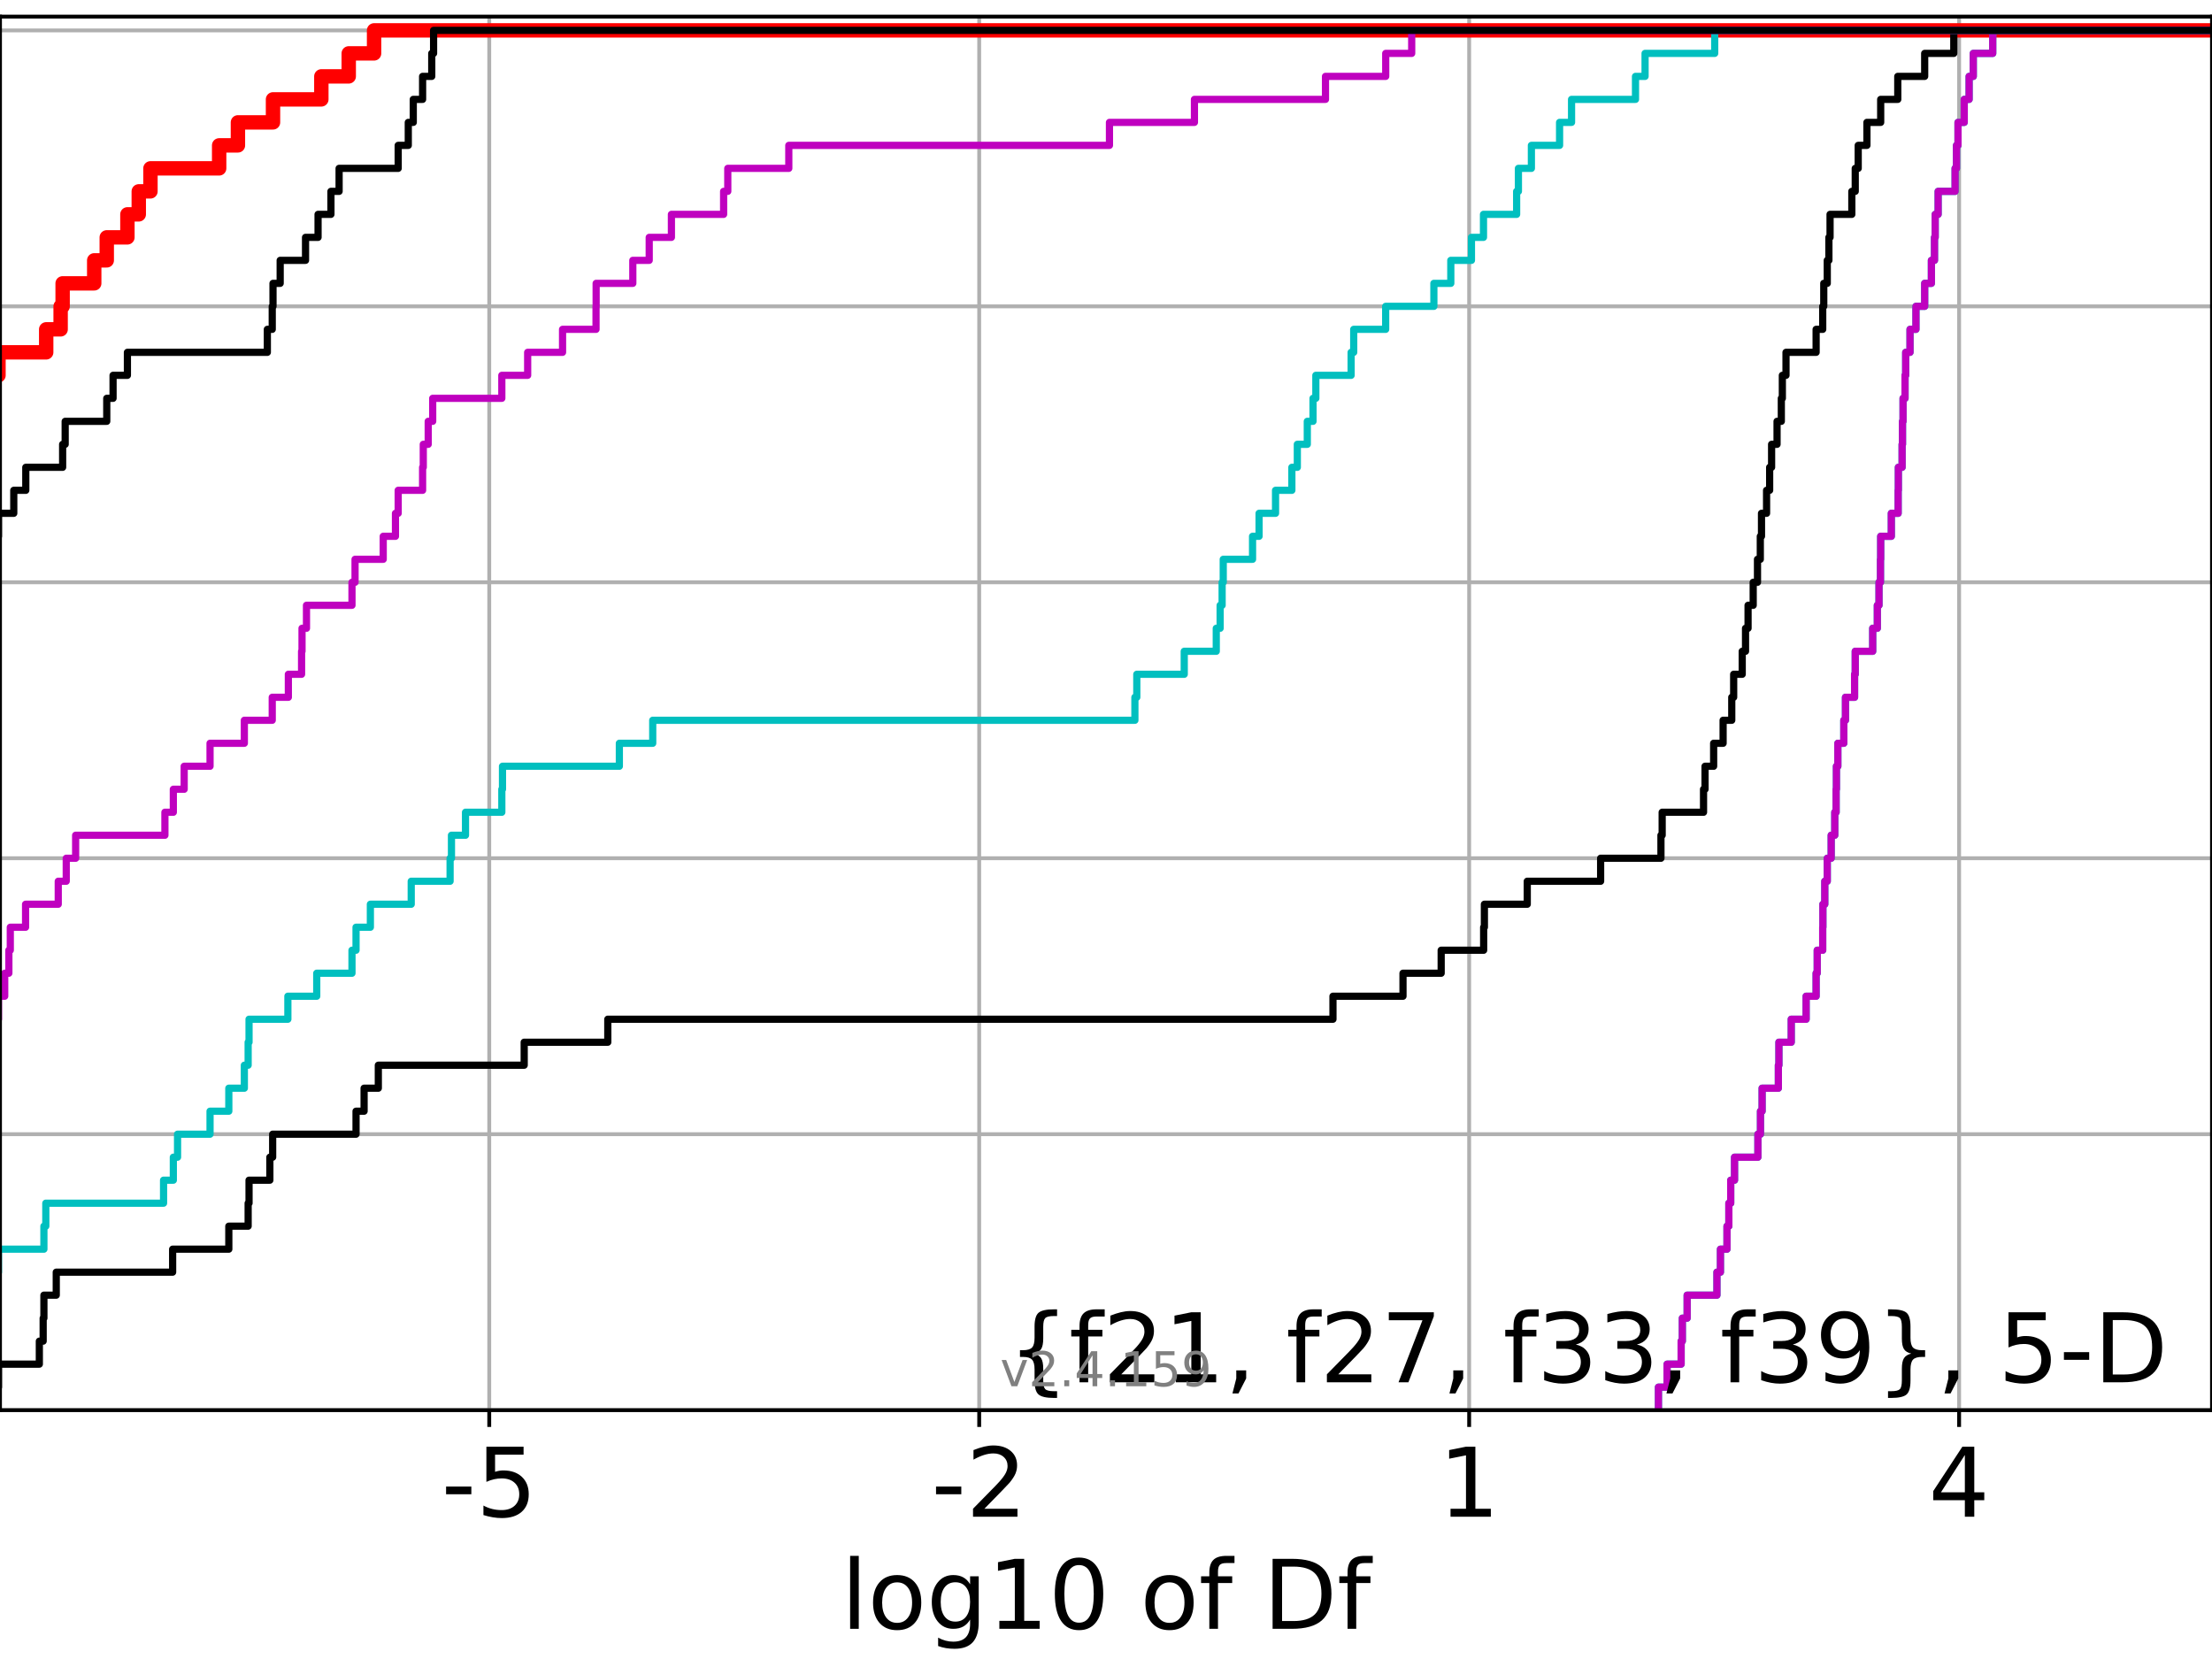<?xml version="1.0" encoding="utf-8" standalone="no"?>
<!DOCTYPE svg PUBLIC "-//W3C//DTD SVG 1.1//EN"
  "http://www.w3.org/Graphics/SVG/1.1/DTD/svg11.dtd">
<!-- Created with matplotlib (https://matplotlib.org/) -->
<svg height="345.6pt" version="1.1" viewBox="0 0 460.8 345.6" width="460.8pt" xmlns="http://www.w3.org/2000/svg" xmlns:xlink="http://www.w3.org/1999/xlink">
 <defs>
  <style type="text/css">*{stroke-linecap:butt;stroke-linejoin:round;}</style>
 </defs>
 <g id="figure_1">
  <g id="patch_1">
   <path d="M 0 345.6 
L 460.8 345.6 
L 460.8 0 
L 0 0 
z
" style="fill:#ffffff;"/>
  </g>
  <g id="axes_1">
   <g id="patch_2">
    <path d="M 0 293.76 
L 460.8 293.76 
L 460.8 3.456 
L 0 3.456 
z
" style="fill:#ffffff;"/>
   </g>
   <g id="matplotlib.axis_1">
    <g id="xtick_1">
     <g id="line2d_1">
      <path clip-path="url(#p1da1014c85)" d="M 101.919 293.76 
L 101.919 3.456 
" style="fill:none;stroke:#b0b0b0;stroke-linecap:square;stroke-width:0.8;"/>
     </g>
     <g id="line2d_2">
      <defs>
       <path d="M 0 0 
L 0 3.5 
" id="m1720602acc" style="stroke:#000000;stroke-width:0.8;"/>
      </defs>
      <g>
       <use style="stroke:#000000;stroke-width:0.8;" x="101.919" xlink:href="#m1720602acc" y="293.76"/>
      </g>
     </g>
     <g id="text_1">
      <!-- -5 -->
      <g transform="translate(91.949 315.957)scale(0.2 -0.2)">
       <defs>
        <path d="M 4.891 31.391 
L 31.203 31.391 
L 31.203 23.391 
L 4.891 23.391 
z
" id="DejaVuSans-45"/>
        <path d="M 10.797 72.906 
L 49.516 72.906 
L 49.516 64.594 
L 19.828 64.594 
L 19.828 46.734 
Q 21.969 47.469 24.109 47.828 
Q 26.266 48.188 28.422 48.188 
Q 40.625 48.188 47.75 41.5 
Q 54.891 34.812 54.891 23.391 
Q 54.891 11.625 47.562 5.094 
Q 40.234 -1.422 26.906 -1.422 
Q 22.312 -1.422 17.547 -0.641 
Q 12.797 0.141 7.719 1.703 
L 7.719 11.625 
Q 12.109 9.234 16.797 8.062 
Q 21.484 6.891 26.703 6.891 
Q 35.156 6.891 40.078 11.328 
Q 45.016 15.766 45.016 23.391 
Q 45.016 31 40.078 35.438 
Q 35.156 39.891 26.703 39.891 
Q 22.75 39.891 18.812 39.016 
Q 14.891 38.141 10.797 36.281 
z
" id="DejaVuSans-53"/>
       </defs>
       <use xlink:href="#DejaVuSans-45"/>
       <use x="36.084" xlink:href="#DejaVuSans-53"/>
      </g>
     </g>
    </g>
    <g id="xtick_2">
     <g id="line2d_3">
      <path clip-path="url(#p1da1014c85)" d="M 203.986 293.76 
L 203.986 3.456 
" style="fill:none;stroke:#b0b0b0;stroke-linecap:square;stroke-width:0.8;"/>
     </g>
     <g id="line2d_4">
      <g>
       <use style="stroke:#000000;stroke-width:0.8;" x="203.986" xlink:href="#m1720602acc" y="293.76"/>
      </g>
     </g>
     <g id="text_2">
      <!-- -2 -->
      <g transform="translate(194.016 315.957)scale(0.2 -0.2)">
       <defs>
        <path d="M 19.188 8.297 
L 53.609 8.297 
L 53.609 0 
L 7.328 0 
L 7.328 8.297 
Q 12.938 14.109 22.625 23.891 
Q 32.328 33.688 34.812 36.531 
Q 39.547 41.844 41.422 45.531 
Q 43.312 49.219 43.312 52.781 
Q 43.312 58.594 39.234 62.25 
Q 35.156 65.922 28.609 65.922 
Q 23.969 65.922 18.812 64.312 
Q 13.672 62.703 7.812 59.422 
L 7.812 69.391 
Q 13.766 71.781 18.938 73 
Q 24.125 74.219 28.422 74.219 
Q 39.75 74.219 46.484 68.547 
Q 53.219 62.891 53.219 53.422 
Q 53.219 48.922 51.531 44.891 
Q 49.859 40.875 45.406 35.406 
Q 44.188 33.984 37.641 27.219 
Q 31.109 20.453 19.188 8.297 
z
" id="DejaVuSans-50"/>
       </defs>
       <use xlink:href="#DejaVuSans-45"/>
       <use x="36.084" xlink:href="#DejaVuSans-50"/>
      </g>
     </g>
    </g>
    <g id="xtick_3">
     <g id="line2d_5">
      <path clip-path="url(#p1da1014c85)" d="M 306.052 293.76 
L 306.052 3.456 
" style="fill:none;stroke:#b0b0b0;stroke-linecap:square;stroke-width:0.8;"/>
     </g>
     <g id="line2d_6">
      <g>
       <use style="stroke:#000000;stroke-width:0.8;" x="306.052" xlink:href="#m1720602acc" y="293.76"/>
      </g>
     </g>
     <g id="text_3">
      <!-- 1 -->
      <g transform="translate(299.69 315.957)scale(0.2 -0.2)">
       <defs>
        <path d="M 12.406 8.297 
L 28.516 8.297 
L 28.516 63.922 
L 10.984 60.406 
L 10.984 69.391 
L 28.422 72.906 
L 38.281 72.906 
L 38.281 8.297 
L 54.391 8.297 
L 54.391 0 
L 12.406 0 
z
" id="DejaVuSans-49"/>
       </defs>
       <use xlink:href="#DejaVuSans-49"/>
      </g>
     </g>
    </g>
    <g id="xtick_4">
     <g id="line2d_7">
      <path clip-path="url(#p1da1014c85)" d="M 408.119 293.76 
L 408.119 3.456 
" style="fill:none;stroke:#b0b0b0;stroke-linecap:square;stroke-width:0.8;"/>
     </g>
     <g id="line2d_8">
      <g>
       <use style="stroke:#000000;stroke-width:0.8;" x="408.119" xlink:href="#m1720602acc" y="293.76"/>
      </g>
     </g>
     <g id="text_4">
      <!-- 4 -->
      <g transform="translate(401.756 315.957)scale(0.2 -0.2)">
       <defs>
        <path d="M 37.797 64.312 
L 12.891 25.391 
L 37.797 25.391 
z
M 35.203 72.906 
L 47.609 72.906 
L 47.609 25.391 
L 58.016 25.391 
L 58.016 17.188 
L 47.609 17.188 
L 47.609 0 
L 37.797 0 
L 37.797 17.188 
L 4.891 17.188 
L 4.891 26.703 
z
" id="DejaVuSans-52"/>
       </defs>
       <use xlink:href="#DejaVuSans-52"/>
      </g>
     </g>
    </g>
    <g id="text_5">
     <!-- log10 of Df -->
     <g transform="translate(175.214 339.313)scale(0.2 -0.2)">
      <defs>
       <path d="M 9.422 75.984 
L 18.406 75.984 
L 18.406 0 
L 9.422 0 
z
" id="DejaVuSans-108"/>
       <path d="M 30.609 48.391 
Q 23.391 48.391 19.188 42.75 
Q 14.984 37.109 14.984 27.297 
Q 14.984 17.484 19.156 11.844 
Q 23.344 6.203 30.609 6.203 
Q 37.797 6.203 41.984 11.859 
Q 46.188 17.531 46.188 27.297 
Q 46.188 37.016 41.984 42.703 
Q 37.797 48.391 30.609 48.391 
z
M 30.609 56 
Q 42.328 56 49.016 48.375 
Q 55.719 40.766 55.719 27.297 
Q 55.719 13.875 49.016 6.219 
Q 42.328 -1.422 30.609 -1.422 
Q 18.844 -1.422 12.172 6.219 
Q 5.516 13.875 5.516 27.297 
Q 5.516 40.766 12.172 48.375 
Q 18.844 56 30.609 56 
z
" id="DejaVuSans-111"/>
       <path d="M 45.406 27.984 
Q 45.406 37.75 41.375 43.109 
Q 37.359 48.484 30.078 48.484 
Q 22.859 48.484 18.828 43.109 
Q 14.797 37.75 14.797 27.984 
Q 14.797 18.266 18.828 12.891 
Q 22.859 7.516 30.078 7.516 
Q 37.359 7.516 41.375 12.891 
Q 45.406 18.266 45.406 27.984 
z
M 54.391 6.781 
Q 54.391 -7.172 48.188 -13.984 
Q 42 -20.797 29.203 -20.797 
Q 24.469 -20.797 20.266 -20.094 
Q 16.062 -19.391 12.109 -17.922 
L 12.109 -9.188 
Q 16.062 -11.328 19.922 -12.344 
Q 23.781 -13.375 27.781 -13.375 
Q 36.625 -13.375 41.016 -8.766 
Q 45.406 -4.156 45.406 5.172 
L 45.406 9.625 
Q 42.625 4.781 38.281 2.391 
Q 33.938 0 27.875 0 
Q 17.828 0 11.672 7.656 
Q 5.516 15.328 5.516 27.984 
Q 5.516 40.672 11.672 48.328 
Q 17.828 56 27.875 56 
Q 33.938 56 38.281 53.609 
Q 42.625 51.219 45.406 46.391 
L 45.406 54.688 
L 54.391 54.688 
z
" id="DejaVuSans-103"/>
       <path d="M 31.781 66.406 
Q 24.172 66.406 20.328 58.906 
Q 16.5 51.422 16.5 36.375 
Q 16.5 21.391 20.328 13.891 
Q 24.172 6.391 31.781 6.391 
Q 39.453 6.391 43.281 13.891 
Q 47.125 21.391 47.125 36.375 
Q 47.125 51.422 43.281 58.906 
Q 39.453 66.406 31.781 66.406 
z
M 31.781 74.219 
Q 44.047 74.219 50.516 64.516 
Q 56.984 54.828 56.984 36.375 
Q 56.984 17.969 50.516 8.266 
Q 44.047 -1.422 31.781 -1.422 
Q 19.531 -1.422 13.062 8.266 
Q 6.594 17.969 6.594 36.375 
Q 6.594 54.828 13.062 64.516 
Q 19.531 74.219 31.781 74.219 
z
" id="DejaVuSans-48"/>
       <path id="DejaVuSans-32"/>
       <path d="M 37.109 75.984 
L 37.109 68.5 
L 28.516 68.5 
Q 23.688 68.5 21.797 66.547 
Q 19.922 64.594 19.922 59.516 
L 19.922 54.688 
L 34.719 54.688 
L 34.719 47.703 
L 19.922 47.703 
L 19.922 0 
L 10.891 0 
L 10.891 47.703 
L 2.297 47.703 
L 2.297 54.688 
L 10.891 54.688 
L 10.891 58.5 
Q 10.891 67.625 15.141 71.797 
Q 19.391 75.984 28.609 75.984 
z
" id="DejaVuSans-102"/>
       <path d="M 19.672 64.797 
L 19.672 8.109 
L 31.594 8.109 
Q 46.688 8.109 53.688 14.938 
Q 60.688 21.781 60.688 36.531 
Q 60.688 51.172 53.688 57.984 
Q 46.688 64.797 31.594 64.797 
z
M 9.812 72.906 
L 30.078 72.906 
Q 51.266 72.906 61.172 64.094 
Q 71.094 55.281 71.094 36.531 
Q 71.094 17.672 61.125 8.828 
Q 51.172 0 30.078 0 
L 9.812 0 
z
" id="DejaVuSans-68"/>
      </defs>
      <use xlink:href="#DejaVuSans-108"/>
      <use x="27.783" xlink:href="#DejaVuSans-111"/>
      <use x="88.965" xlink:href="#DejaVuSans-103"/>
      <use x="152.441" xlink:href="#DejaVuSans-49"/>
      <use x="216.064" xlink:href="#DejaVuSans-48"/>
      <use x="279.688" xlink:href="#DejaVuSans-32"/>
      <use x="311.475" xlink:href="#DejaVuSans-111"/>
      <use x="372.656" xlink:href="#DejaVuSans-102"/>
      <use x="407.861" xlink:href="#DejaVuSans-32"/>
      <use x="439.648" xlink:href="#DejaVuSans-68"/>
      <use x="516.65" xlink:href="#DejaVuSans-102"/>
     </g>
    </g>
   </g>
   <g id="matplotlib.axis_2">
    <g id="ytick_1">
     <g id="line2d_9">
      <path clip-path="url(#p1da1014c85)" d="M 0 293.76 
L 460.8 293.76 
" style="fill:none;stroke:#b0b0b0;stroke-linecap:square;stroke-width:0.8;"/>
     </g>
     <g id="line2d_10">
      <defs>
       <path d="M 0 0 
L -3.5 0 
" id="m2992c8f956" style="stroke:#000000;stroke-width:0.8;"/>
      </defs>
      <g>
       <use style="stroke:#000000;stroke-width:0.8;" x="0" xlink:href="#m2992c8f956" y="293.76"/>
      </g>
     </g>
    </g>
    <g id="ytick_2">
     <g id="line2d_11">
      <path clip-path="url(#p1da1014c85)" d="M 0 236.274 
L 460.8 236.274 
" style="fill:none;stroke:#b0b0b0;stroke-linecap:square;stroke-width:0.8;"/>
     </g>
     <g id="line2d_12">
      <g>
       <use style="stroke:#000000;stroke-width:0.8;" x="0" xlink:href="#m2992c8f956" y="236.274"/>
      </g>
     </g>
    </g>
    <g id="ytick_3">
     <g id="line2d_13">
      <path clip-path="url(#p1da1014c85)" d="M 0 178.788 
L 460.8 178.788 
" style="fill:none;stroke:#b0b0b0;stroke-linecap:square;stroke-width:0.8;"/>
     </g>
     <g id="line2d_14">
      <g>
       <use style="stroke:#000000;stroke-width:0.8;" x="0" xlink:href="#m2992c8f956" y="178.788"/>
      </g>
     </g>
    </g>
    <g id="ytick_4">
     <g id="line2d_15">
      <path clip-path="url(#p1da1014c85)" d="M 0 121.302 
L 460.8 121.302 
" style="fill:none;stroke:#b0b0b0;stroke-linecap:square;stroke-width:0.8;"/>
     </g>
     <g id="line2d_16">
      <g>
       <use style="stroke:#000000;stroke-width:0.8;" x="0" xlink:href="#m2992c8f956" y="121.302"/>
      </g>
     </g>
    </g>
    <g id="ytick_5">
     <g id="line2d_17">
      <path clip-path="url(#p1da1014c85)" d="M 0 63.816 
L 460.8 63.816 
" style="fill:none;stroke:#b0b0b0;stroke-linecap:square;stroke-width:0.8;"/>
     </g>
     <g id="line2d_18">
      <g>
       <use style="stroke:#000000;stroke-width:0.8;" x="0" xlink:href="#m2992c8f956" y="63.816"/>
      </g>
     </g>
    </g>
    <g id="ytick_6">
     <g id="line2d_19">
      <path clip-path="url(#p1da1014c85)" d="M 0 6.33 
L 460.8 6.33 
" style="fill:none;stroke:#b0b0b0;stroke-linecap:square;stroke-width:0.8;"/>
     </g>
     <g id="line2d_20">
      <g>
       <use style="stroke:#000000;stroke-width:0.8;" x="0" xlink:href="#m2992c8f956" y="6.33"/>
      </g>
     </g>
    </g>
   </g>
   <g id="line2d_21">
    <path clip-path="url(#p1da1014c85)" d="M -1 78.188 
L -0.317 78.188 
L -0.317 73.397 
L 9.623 73.397 
L 9.623 68.607 
L 12.631 68.607 
L 12.631 63.816 
L 13.047 63.816 
L 13.047 59.026 
L 19.627 59.026 
L 19.627 54.235 
L 22.239 54.235 
L 22.239 49.445 
L 26.542 49.445 
L 26.542 44.654 
L 28.907 44.654 
L 28.907 39.864 
L 31.342 39.864 
L 31.342 35.073 
L 45.653 35.073 
L 45.653 30.283 
L 49.565 30.283 
L 49.565 25.492 
L 56.872 25.492 
L 56.872 20.702 
L 66.941 20.702 
L 66.941 15.911 
L 72.647 15.911 
L 72.647 11.121 
L 77.926 11.121 
L 77.926 6.33 
L 77.926 6.33 
L 77.926 6.33 
L 460.8 6.33 
" style="fill:none;stroke:#ff0000;stroke-linecap:square;stroke-width:3;"/>
   </g>
   <g id="line2d_22">
    <path clip-path="url(#p1da1014c85)" d="M 345.482 293.76 
L 345.482 288.97 
L 347.283 288.97 
L 347.283 284.179 
L 350.212 284.179 
L 350.212 279.389 
L 350.462 279.389 
L 350.462 274.598 
L 351.462 274.598 
L 351.462 269.808 
L 357.668 269.808 
L 357.668 265.017 
L 358.398 265.017 
L 358.398 260.227 
L 359.762 260.227 
L 359.762 255.436 
L 360.15 255.436 
L 360.15 250.646 
L 360.542 250.646 
L 360.542 245.855 
L 361.335 245.855 
L 361.335 241.065 
L 366.202 241.065 
L 366.202 236.274 
L 366.737 236.274 
L 366.737 231.484 
L 367.08 231.484 
L 367.08 226.693 
L 370.464 226.693 
L 370.464 221.903 
L 370.579 221.903 
L 370.579 217.112 
L 373.148 217.112 
L 373.148 212.322 
L 376.249 212.322 
L 376.249 207.531 
L 378.331 207.531 
L 378.331 202.741 
L 378.56 202.741 
L 378.56 197.95 
L 379.705 197.95 
L 379.705 193.16 
L 379.74 193.16 
L 379.74 188.369 
L 380.135 188.369 
L 380.135 183.579 
L 380.653 183.579 
L 380.653 178.788 
L 381.47 178.788 
L 381.47 173.998 
L 382.217 173.998 
L 382.217 169.207 
L 382.498 169.207 
L 382.498 164.417 
L 382.56 164.417 
L 382.56 159.626 
L 382.859 159.626 
L 382.859 154.836 
L 384.099 154.836 
L 384.099 150.045 
L 384.443 150.045 
L 384.443 145.255 
L 386.344 145.255 
L 386.344 140.464 
L 386.481 140.464 
L 386.481 135.674 
L 390.117 135.674 
L 390.117 130.883 
L 391.082 130.883 
L 391.082 126.093 
L 391.431 126.093 
L 391.431 121.302 
L 391.739 121.302 
L 391.739 116.512 
L 391.781 116.512 
L 391.781 111.721 
L 393.996 111.721 
L 393.996 106.931 
L 395.418 106.931 
L 395.418 102.14 
L 395.459 102.14 
L 395.459 97.35 
L 396.245 97.35 
L 396.245 92.559 
L 396.324 92.559 
L 396.324 87.769 
L 396.439 87.769 
L 396.439 82.978 
L 396.856 82.978 
L 396.856 78.188 
L 396.988 78.188 
L 396.988 73.397 
L 397.891 73.397 
L 397.891 68.607 
L 399.127 68.607 
L 399.127 63.816 
L 400.946 63.816 
L 400.946 59.026 
L 402.343 59.026 
L 402.343 54.235 
L 402.991 54.235 
L 402.991 49.445 
L 403.138 49.445 
L 403.138 44.654 
L 403.748 44.654 
L 403.748 39.864 
L 407.283 39.864 
L 407.283 35.073 
L 407.573 35.073 
L 407.573 30.283 
L 407.886 30.283 
L 407.886 25.492 
L 409.185 25.492 
L 409.185 20.702 
L 410.203 20.702 
L 410.203 15.911 
L 411.072 15.911 
L 411.072 11.121 
L 415.124 11.121 
L 415.124 6.33 
L 415.124 6.33 
L 415.124 6.33 
L 460.8 6.33 
" style="fill:none;stroke:#00bfbf;stroke-linecap:square;stroke-width:1.5;"/>
   </g>
   <g id="line2d_23">
    <path clip-path="url(#p1da1014c85)" d="M 345.482 293.76 
L 345.482 288.97 
L 347.283 288.97 
L 347.283 284.179 
L 350.212 284.179 
L 350.212 279.389 
L 350.462 279.389 
L 350.462 274.598 
L 351.462 274.598 
L 351.462 269.808 
L 357.668 269.808 
L 357.668 265.017 
L 358.398 265.017 
L 358.398 260.227 
L 359.762 260.227 
L 359.762 255.436 
L 360.15 255.436 
L 360.15 250.646 
L 360.542 250.646 
L 360.542 245.855 
L 361.335 245.855 
L 361.335 241.065 
L 366.202 241.065 
L 366.202 236.274 
L 366.737 236.274 
L 366.737 231.484 
L 367.08 231.484 
L 367.08 226.693 
L 370.464 226.693 
L 370.464 221.903 
L 370.579 221.903 
L 370.579 217.112 
L 373.148 217.112 
L 373.148 212.322 
L 376.249 212.322 
L 376.249 207.531 
L 378.331 207.531 
L 378.331 202.741 
L 378.56 202.741 
L 378.56 197.95 
L 379.705 197.95 
L 379.705 193.16 
L 379.74 193.16 
L 379.74 188.369 
L 380.135 188.369 
L 380.135 183.579 
L 380.653 183.579 
L 380.653 178.788 
L 381.47 178.788 
L 381.47 173.998 
L 382.217 173.998 
L 382.217 169.207 
L 382.498 169.207 
L 382.498 164.417 
L 382.56 164.417 
L 382.56 159.626 
L 382.859 159.626 
L 382.859 154.836 
L 384.099 154.836 
L 384.099 150.045 
L 384.443 150.045 
L 384.443 145.255 
L 386.344 145.255 
L 386.344 140.464 
L 386.481 140.464 
L 386.481 135.674 
L 390.117 135.674 
L 390.117 130.883 
L 391.082 130.883 
L 391.082 126.093 
L 391.431 126.093 
L 391.431 121.302 
L 391.739 121.302 
L 391.739 116.512 
L 391.781 116.512 
L 391.781 111.721 
L 393.996 111.721 
L 393.996 106.931 
L 395.418 106.931 
L 395.418 102.14 
L 395.459 102.14 
L 395.459 97.35 
L 396.245 97.35 
L 396.245 92.559 
L 396.324 92.559 
L 396.324 87.769 
L 396.439 87.769 
L 396.439 82.978 
L 396.856 82.978 
L 396.856 78.188 
L 396.988 78.188 
L 396.988 73.397 
L 397.891 73.397 
L 397.891 68.607 
L 399.127 68.607 
L 399.127 63.816 
L 400.946 63.816 
L 400.946 59.026 
L 402.343 59.026 
L 402.343 54.235 
L 402.991 54.235 
L 402.991 49.445 
L 403.138 49.445 
L 403.138 44.654 
L 403.748 44.654 
L 403.748 39.864 
L 407.283 39.864 
L 407.283 35.073 
L 407.573 35.073 
L 407.573 30.283 
L 407.886 30.283 
L 407.886 25.492 
L 409.185 25.492 
L 409.185 20.702 
L 410.203 20.702 
L 410.203 15.911 
L 411.072 15.911 
L 411.072 11.121 
L 415.124 11.121 
L 415.124 6.33 
L 415.124 6.33 
L 415.124 6.33 
L 460.8 6.33 
" style="fill:none;stroke:#bf00bf;stroke-linecap:square;stroke-width:1.5;"/>
   </g>
   <g id="line2d_24">
    <path clip-path="url(#p1da1014c85)" d="M -1 288.97 
L -0.317 288.97 
L -0.317 284.179 
L 8.196 284.179 
L 8.196 279.389 
L 8.991 279.389 
L 8.991 274.598 
L 9.147 274.598 
L 9.147 269.808 
L 11.72 269.808 
L 11.72 265.017 
L 35.964 265.017 
L 35.964 260.227 
L 47.667 260.227 
L 47.667 255.436 
L 51.693 255.436 
L 51.693 250.646 
L 51.88 250.646 
L 51.88 245.855 
L 56.216 245.855 
L 56.216 241.065 
L 56.801 241.065 
L 56.801 236.274 
L 74.17 236.274 
L 74.17 231.484 
L 75.848 231.484 
L 75.848 226.693 
L 78.812 226.693 
L 78.812 221.903 
L 109.2 221.903 
L 109.2 217.112 
L 126.615 217.112 
L 126.615 212.322 
L 277.682 212.322 
L 277.682 207.531 
L 292.27 207.531 
L 292.27 202.741 
L 300.223 202.741 
L 300.223 197.95 
L 309.072 197.95 
L 309.072 193.16 
L 309.226 193.16 
L 309.226 188.369 
L 318.155 188.369 
L 318.155 183.579 
L 333.441 183.579 
L 333.441 178.788 
L 346.006 178.788 
L 346.006 173.998 
L 346.26 173.998 
L 346.26 169.207 
L 354.878 169.207 
L 354.878 164.417 
L 355.192 164.417 
L 355.192 159.626 
L 356.983 159.626 
L 356.983 154.836 
L 358.956 154.836 
L 358.956 150.045 
L 360.757 150.045 
L 360.757 145.255 
L 361.155 145.255 
L 361.155 140.464 
L 362.937 140.464 
L 362.937 135.674 
L 363.625 135.674 
L 363.625 130.883 
L 364.153 130.883 
L 364.153 126.093 
L 365.223 126.093 
L 365.223 121.302 
L 366.117 121.302 
L 366.117 116.512 
L 366.704 116.512 
L 366.704 111.721 
L 366.952 111.721 
L 366.952 106.931 
L 368.009 106.931 
L 368.009 102.14 
L 368.651 102.14 
L 368.651 97.35 
L 369.056 97.35 
L 369.056 92.559 
L 370.193 92.559 
L 370.193 87.769 
L 371.082 87.769 
L 371.082 82.978 
L 371.295 82.978 
L 371.295 78.188 
L 372.057 78.188 
L 372.057 73.397 
L 378.331 73.397 
L 378.331 68.607 
L 379.705 68.607 
L 379.705 63.816 
L 379.923 63.816 
L 379.923 59.026 
L 380.653 59.026 
L 380.653 54.235 
L 380.993 54.235 
L 380.993 49.445 
L 381.234 49.445 
L 381.234 44.654 
L 385.77 44.654 
L 385.77 39.864 
L 386.481 39.864 
L 386.481 35.073 
L 387.099 35.073 
L 387.099 30.283 
L 388.915 30.283 
L 388.915 25.492 
L 391.781 25.492 
L 391.781 20.702 
L 395.341 20.702 
L 395.341 15.911 
L 400.946 15.911 
L 400.946 11.121 
L 407.009 11.121 
L 407.009 6.33 
L 407.009 6.33 
L 407.009 6.33 
L 460.8 6.33 
" style="fill:none;stroke:#000000;stroke-linecap:square;stroke-width:1.5;"/>
   </g>
   <g id="line2d_25">
    <path clip-path="url(#p1da1014c85)" d="M -1 265.017 
L -0.317 265.017 
L -0.317 260.227 
L 9.147 260.227 
L 9.147 255.436 
L 9.543 255.436 
L 9.543 250.646 
L 34.073 250.646 
L 34.073 245.855 
L 36.109 245.855 
L 36.109 241.065 
L 36.988 241.065 
L 36.988 236.274 
L 43.756 236.274 
L 43.756 231.484 
L 47.667 231.484 
L 47.667 226.693 
L 50.902 226.693 
L 50.902 221.903 
L 51.693 221.903 
L 51.693 217.112 
L 51.88 217.112 
L 51.88 212.322 
L 59.969 212.322 
L 59.969 207.531 
L 65.982 207.531 
L 65.982 202.741 
L 73.325 202.741 
L 73.325 197.95 
L 74.17 197.95 
L 74.17 193.16 
L 77.155 193.16 
L 77.155 188.369 
L 85.666 188.369 
L 85.666 183.579 
L 93.763 183.579 
L 93.763 178.788 
L 94.047 178.788 
L 94.047 173.998 
L 96.974 173.998 
L 96.974 169.207 
L 104.54 169.207 
L 104.54 164.417 
L 104.678 164.417 
L 104.678 159.626 
L 129.023 159.626 
L 129.023 154.836 
L 135.975 154.836 
L 135.975 150.045 
L 236.419 150.045 
L 236.419 145.255 
L 236.815 145.255 
L 236.815 140.464 
L 246.7 140.464 
L 246.7 135.674 
L 253.371 135.674 
L 253.371 130.883 
L 254.177 130.883 
L 254.177 126.093 
L 254.592 126.093 
L 254.592 121.302 
L 254.823 121.302 
L 254.823 116.512 
L 260.929 116.512 
L 260.929 111.721 
L 262.288 111.721 
L 262.288 106.931 
L 265.719 106.931 
L 265.719 102.14 
L 269.12 102.14 
L 269.12 97.35 
L 270.256 97.35 
L 270.256 92.559 
L 272.334 92.559 
L 272.334 87.769 
L 273.525 87.769 
L 273.525 82.978 
L 274.115 82.978 
L 274.115 78.188 
L 281.464 78.188 
L 281.464 73.397 
L 282.003 73.397 
L 282.003 68.607 
L 288.661 68.607 
L 288.661 63.816 
L 298.702 63.816 
L 298.702 59.026 
L 302.229 59.026 
L 302.229 54.235 
L 306.53 54.235 
L 306.53 49.445 
L 309.038 49.445 
L 309.038 44.654 
L 315.943 44.654 
L 315.943 39.864 
L 316.313 39.864 
L 316.313 35.073 
L 319.017 35.073 
L 319.017 30.283 
L 324.889 30.283 
L 324.889 25.492 
L 327.383 25.492 
L 327.383 20.702 
L 340.704 20.702 
L 340.704 15.911 
L 342.699 15.911 
L 342.699 11.121 
L 357.204 11.121 
L 357.204 6.33 
L 357.204 6.33 
L 357.204 6.33 
L 460.8 6.33 
" style="fill:none;stroke:#00bfbf;stroke-linecap:square;stroke-width:1.5;"/>
   </g>
   <g id="line2d_26">
    <path clip-path="url(#p1da1014c85)" d="M -1 212.322 
L -0.317 212.322 
L -0.317 207.531 
L 0.983 207.531 
L 0.983 202.741 
L 1.847 202.741 
L 1.847 197.95 
L 2.145 197.95 
L 2.145 193.16 
L 5.328 193.16 
L 5.328 188.369 
L 12.135 188.369 
L 12.135 183.579 
L 13.8 183.579 
L 13.8 178.788 
L 15.757 178.788 
L 15.757 173.998 
L 34.355 173.998 
L 34.355 169.207 
L 36.109 169.207 
L 36.109 164.417 
L 38.367 164.417 
L 38.367 159.626 
L 43.756 159.626 
L 43.756 154.836 
L 50.902 154.836 
L 50.902 150.045 
L 56.713 150.045 
L 56.713 145.255 
L 60.07 145.255 
L 60.07 140.464 
L 62.824 140.464 
L 62.824 135.674 
L 62.917 135.674 
L 62.917 130.883 
L 63.846 130.883 
L 63.846 126.093 
L 73.325 126.093 
L 73.325 121.302 
L 73.964 121.302 
L 73.964 116.512 
L 79.833 116.512 
L 79.833 111.721 
L 82.383 111.721 
L 82.383 106.931 
L 82.949 106.931 
L 82.949 102.14 
L 88.035 102.14 
L 88.035 97.35 
L 88.177 97.35 
L 88.177 92.559 
L 89.204 92.559 
L 89.204 87.769 
L 90.139 87.769 
L 90.139 82.978 
L 104.54 82.978 
L 104.54 78.188 
L 109.922 78.188 
L 109.922 73.397 
L 117.19 73.397 
L 117.19 68.607 
L 124.163 68.607 
L 124.163 63.816 
L 124.186 63.816 
L 124.186 59.026 
L 131.828 59.026 
L 131.828 54.235 
L 135.244 54.235 
L 135.244 49.445 
L 139.868 49.445 
L 139.868 44.654 
L 150.743 44.654 
L 150.743 39.864 
L 151.61 39.864 
L 151.61 35.073 
L 164.321 35.073 
L 164.321 30.283 
L 231.121 30.283 
L 231.121 25.492 
L 248.825 25.492 
L 248.825 20.702 
L 276.123 20.702 
L 276.123 15.911 
L 288.671 15.911 
L 288.671 11.121 
L 294.083 11.121 
L 294.083 6.33 
L 294.083 6.33 
L 294.083 6.33 
L 460.8 6.33 
" style="fill:none;stroke:#bf00bf;stroke-linecap:square;stroke-width:1.5;"/>
   </g>
   <g id="line2d_27">
    <path clip-path="url(#p1da1014c85)" d="M -1 111.721 
L -0.317 111.721 
L -0.317 106.931 
L 2.869 106.931 
L 2.869 102.14 
L 5.374 102.14 
L 5.374 97.35 
L 13.047 97.35 
L 13.047 92.559 
L 13.579 92.559 
L 13.579 87.769 
L 22.239 87.769 
L 22.239 82.978 
L 23.553 82.978 
L 23.553 78.188 
L 26.542 78.188 
L 26.542 73.397 
L 55.692 73.397 
L 55.692 68.607 
L 56.713 68.607 
L 56.713 63.816 
L 56.872 63.816 
L 56.872 59.026 
L 58.366 59.026 
L 58.366 54.235 
L 63.648 54.235 
L 63.648 49.445 
L 66.258 49.445 
L 66.258 44.654 
L 68.94 44.654 
L 68.94 39.864 
L 70.642 39.864 
L 70.642 35.073 
L 82.949 35.073 
L 82.949 30.283 
L 85.053 30.283 
L 85.053 25.492 
L 86.092 25.492 
L 86.092 20.702 
L 88.035 20.702 
L 88.035 15.911 
L 89.942 15.911 
L 89.942 11.121 
L 90.325 11.121 
L 90.325 6.33 
L 90.325 6.33 
L 90.325 6.33 
L 460.8 6.33 
" style="fill:none;stroke:#000000;stroke-linecap:square;stroke-width:1.5;"/>
   </g>
   <g id="patch_3">
    <path d="M 0 293.76 
L 0 3.456 
" style="fill:none;stroke:#000000;stroke-linecap:square;stroke-linejoin:miter;stroke-width:0.8;"/>
   </g>
   <g id="patch_4">
    <path d="M 460.8 293.76 
L 460.8 3.456 
" style="fill:none;stroke:#000000;stroke-linecap:square;stroke-linejoin:miter;stroke-width:0.8;"/>
   </g>
   <g id="patch_5">
    <path d="M -0 293.76 
L 460.8 293.76 
" style="fill:none;stroke:#000000;stroke-linecap:square;stroke-linejoin:miter;stroke-width:0.8;"/>
   </g>
   <g id="patch_6">
    <path d="M -0 3.456 
L 460.8 3.456 
" style="fill:none;stroke:#000000;stroke-linecap:square;stroke-linejoin:miter;stroke-width:0.8;"/>
   </g>
   <g id="text_6">
    <!-- {f21, f27, f33, f39}, 5-D -->
    <g transform="translate(209.981 287.954)scale(0.2 -0.2)">
     <defs>
      <path d="M 51.125 -9.281 
L 51.125 -16.312 
L 48.094 -16.312 
Q 35.938 -16.312 31.812 -12.688 
Q 27.688 -9.078 27.688 1.703 
L 27.688 13.375 
Q 27.688 20.75 25.047 23.578 
Q 22.406 26.422 15.484 26.422 
L 12.5 26.422 
L 12.5 33.406 
L 15.484 33.406 
Q 22.469 33.406 25.078 36.203 
Q 27.688 39.016 27.688 46.297 
L 27.688 58.016 
Q 27.688 68.797 31.812 72.391 
Q 35.938 75.984 48.094 75.984 
L 51.125 75.984 
L 51.125 69 
L 47.797 69 
Q 40.922 69 38.812 66.844 
Q 36.719 64.703 36.719 57.812 
L 36.719 45.703 
Q 36.719 38.031 34.5 34.562 
Q 32.281 31.109 26.906 29.891 
Q 32.328 28.562 34.516 25.094 
Q 36.719 21.625 36.719 14.016 
L 36.719 1.906 
Q 36.719 -4.984 38.812 -7.125 
Q 40.922 -9.281 47.797 -9.281 
z
" id="DejaVuSans-123"/>
      <path d="M 11.719 12.406 
L 22.016 12.406 
L 22.016 4 
L 14.016 -11.625 
L 7.719 -11.625 
L 11.719 4 
z
" id="DejaVuSans-44"/>
      <path d="M 8.203 72.906 
L 55.078 72.906 
L 55.078 68.703 
L 28.609 0 
L 18.312 0 
L 43.219 64.594 
L 8.203 64.594 
z
" id="DejaVuSans-55"/>
      <path d="M 40.578 39.312 
Q 47.656 37.797 51.625 33 
Q 55.609 28.219 55.609 21.188 
Q 55.609 10.406 48.188 4.484 
Q 40.766 -1.422 27.094 -1.422 
Q 22.516 -1.422 17.656 -0.516 
Q 12.797 0.391 7.625 2.203 
L 7.625 11.719 
Q 11.719 9.328 16.594 8.109 
Q 21.484 6.891 26.812 6.891 
Q 36.078 6.891 40.938 10.547 
Q 45.797 14.203 45.797 21.188 
Q 45.797 27.641 41.281 31.266 
Q 36.766 34.906 28.719 34.906 
L 20.219 34.906 
L 20.219 43.016 
L 29.109 43.016 
Q 36.375 43.016 40.234 45.922 
Q 44.094 48.828 44.094 54.297 
Q 44.094 59.906 40.109 62.906 
Q 36.141 65.922 28.719 65.922 
Q 24.656 65.922 20.016 65.031 
Q 15.375 64.156 9.812 62.312 
L 9.812 71.094 
Q 15.438 72.656 20.344 73.438 
Q 25.25 74.219 29.594 74.219 
Q 40.828 74.219 47.359 69.109 
Q 53.906 64.016 53.906 55.328 
Q 53.906 49.266 50.438 45.094 
Q 46.969 40.922 40.578 39.312 
z
" id="DejaVuSans-51"/>
      <path d="M 10.984 1.516 
L 10.984 10.5 
Q 14.703 8.734 18.5 7.812 
Q 22.312 6.891 25.984 6.891 
Q 35.75 6.891 40.891 13.453 
Q 46.047 20.016 46.781 33.406 
Q 43.953 29.203 39.594 26.953 
Q 35.25 24.703 29.984 24.703 
Q 19.047 24.703 12.672 31.312 
Q 6.297 37.938 6.297 49.422 
Q 6.297 60.641 12.938 67.422 
Q 19.578 74.219 30.609 74.219 
Q 43.266 74.219 49.922 64.516 
Q 56.594 54.828 56.594 36.375 
Q 56.594 19.141 48.406 8.859 
Q 40.234 -1.422 26.422 -1.422 
Q 22.703 -1.422 18.891 -0.688 
Q 15.094 0.047 10.984 1.516 
z
M 30.609 32.422 
Q 37.25 32.422 41.125 36.953 
Q 45.016 41.5 45.016 49.422 
Q 45.016 57.281 41.125 61.844 
Q 37.25 66.406 30.609 66.406 
Q 23.969 66.406 20.094 61.844 
Q 16.219 57.281 16.219 49.422 
Q 16.219 41.5 20.094 36.953 
Q 23.969 32.422 30.609 32.422 
z
" id="DejaVuSans-57"/>
      <path d="M 12.5 -9.281 
L 15.922 -9.281 
Q 22.75 -9.281 24.828 -7.172 
Q 26.906 -5.078 26.906 1.906 
L 26.906 14.016 
Q 26.906 21.625 29.094 25.094 
Q 31.297 28.562 36.719 29.891 
Q 31.297 31.109 29.094 34.562 
Q 26.906 38.031 26.906 45.703 
L 26.906 57.812 
Q 26.906 64.75 24.828 66.875 
Q 22.75 69 15.922 69 
L 12.5 69 
L 12.5 75.984 
L 15.578 75.984 
Q 27.734 75.984 31.812 72.391 
Q 35.891 68.797 35.891 58.016 
L 35.891 46.297 
Q 35.891 39.016 38.516 36.203 
Q 41.156 33.406 48.094 33.406 
L 51.125 33.406 
L 51.125 26.422 
L 48.094 26.422 
Q 41.156 26.422 38.516 23.578 
Q 35.891 20.75 35.891 13.375 
L 35.891 1.703 
Q 35.891 -9.078 31.812 -12.688 
Q 27.734 -16.312 15.578 -16.312 
L 12.5 -16.312 
z
" id="DejaVuSans-125"/>
     </defs>
     <use xlink:href="#DejaVuSans-123"/>
     <use x="63.623" xlink:href="#DejaVuSans-102"/>
     <use x="98.828" xlink:href="#DejaVuSans-50"/>
     <use x="162.451" xlink:href="#DejaVuSans-49"/>
     <use x="226.074" xlink:href="#DejaVuSans-44"/>
     <use x="257.861" xlink:href="#DejaVuSans-32"/>
     <use x="289.648" xlink:href="#DejaVuSans-102"/>
     <use x="324.854" xlink:href="#DejaVuSans-50"/>
     <use x="388.477" xlink:href="#DejaVuSans-55"/>
     <use x="452.1" xlink:href="#DejaVuSans-44"/>
     <use x="483.887" xlink:href="#DejaVuSans-32"/>
     <use x="515.674" xlink:href="#DejaVuSans-102"/>
     <use x="550.879" xlink:href="#DejaVuSans-51"/>
     <use x="614.502" xlink:href="#DejaVuSans-51"/>
     <use x="678.125" xlink:href="#DejaVuSans-44"/>
     <use x="709.912" xlink:href="#DejaVuSans-32"/>
     <use x="741.699" xlink:href="#DejaVuSans-102"/>
     <use x="776.904" xlink:href="#DejaVuSans-51"/>
     <use x="840.527" xlink:href="#DejaVuSans-57"/>
     <use x="904.15" xlink:href="#DejaVuSans-125"/>
     <use x="967.773" xlink:href="#DejaVuSans-44"/>
     <use x="999.561" xlink:href="#DejaVuSans-32"/>
     <use x="1031.348" xlink:href="#DejaVuSans-53"/>
     <use x="1094.971" xlink:href="#DejaVuSans-45"/>
     <use x="1131.055" xlink:href="#DejaVuSans-68"/>
    </g>
   </g>
   <g id="text_7">
    <!-- v2.4.159 -->
    <g style="fill:#808080;" transform="translate(208.356 288.777)scale(0.1 -0.1)">
     <defs>
      <path d="M 2.984 54.688 
L 12.5 54.688 
L 29.594 8.797 
L 46.688 54.688 
L 56.203 54.688 
L 35.688 0 
L 23.484 0 
z
" id="DejaVuSans-118"/>
      <path d="M 10.688 12.406 
L 21 12.406 
L 21 0 
L 10.688 0 
z
" id="DejaVuSans-46"/>
     </defs>
     <use xlink:href="#DejaVuSans-118"/>
     <use x="59.18" xlink:href="#DejaVuSans-50"/>
     <use x="122.803" xlink:href="#DejaVuSans-46"/>
     <use x="154.59" xlink:href="#DejaVuSans-52"/>
     <use x="218.213" xlink:href="#DejaVuSans-46"/>
     <use x="250" xlink:href="#DejaVuSans-49"/>
     <use x="313.623" xlink:href="#DejaVuSans-53"/>
     <use x="377.246" xlink:href="#DejaVuSans-57"/>
    </g>
   </g>
  </g>
 </g>
 <defs>
  <clipPath id="p1da1014c85">
   <rect height="290.304" width="460.8" x="0" y="3.456"/>
  </clipPath>
 </defs>
</svg>
